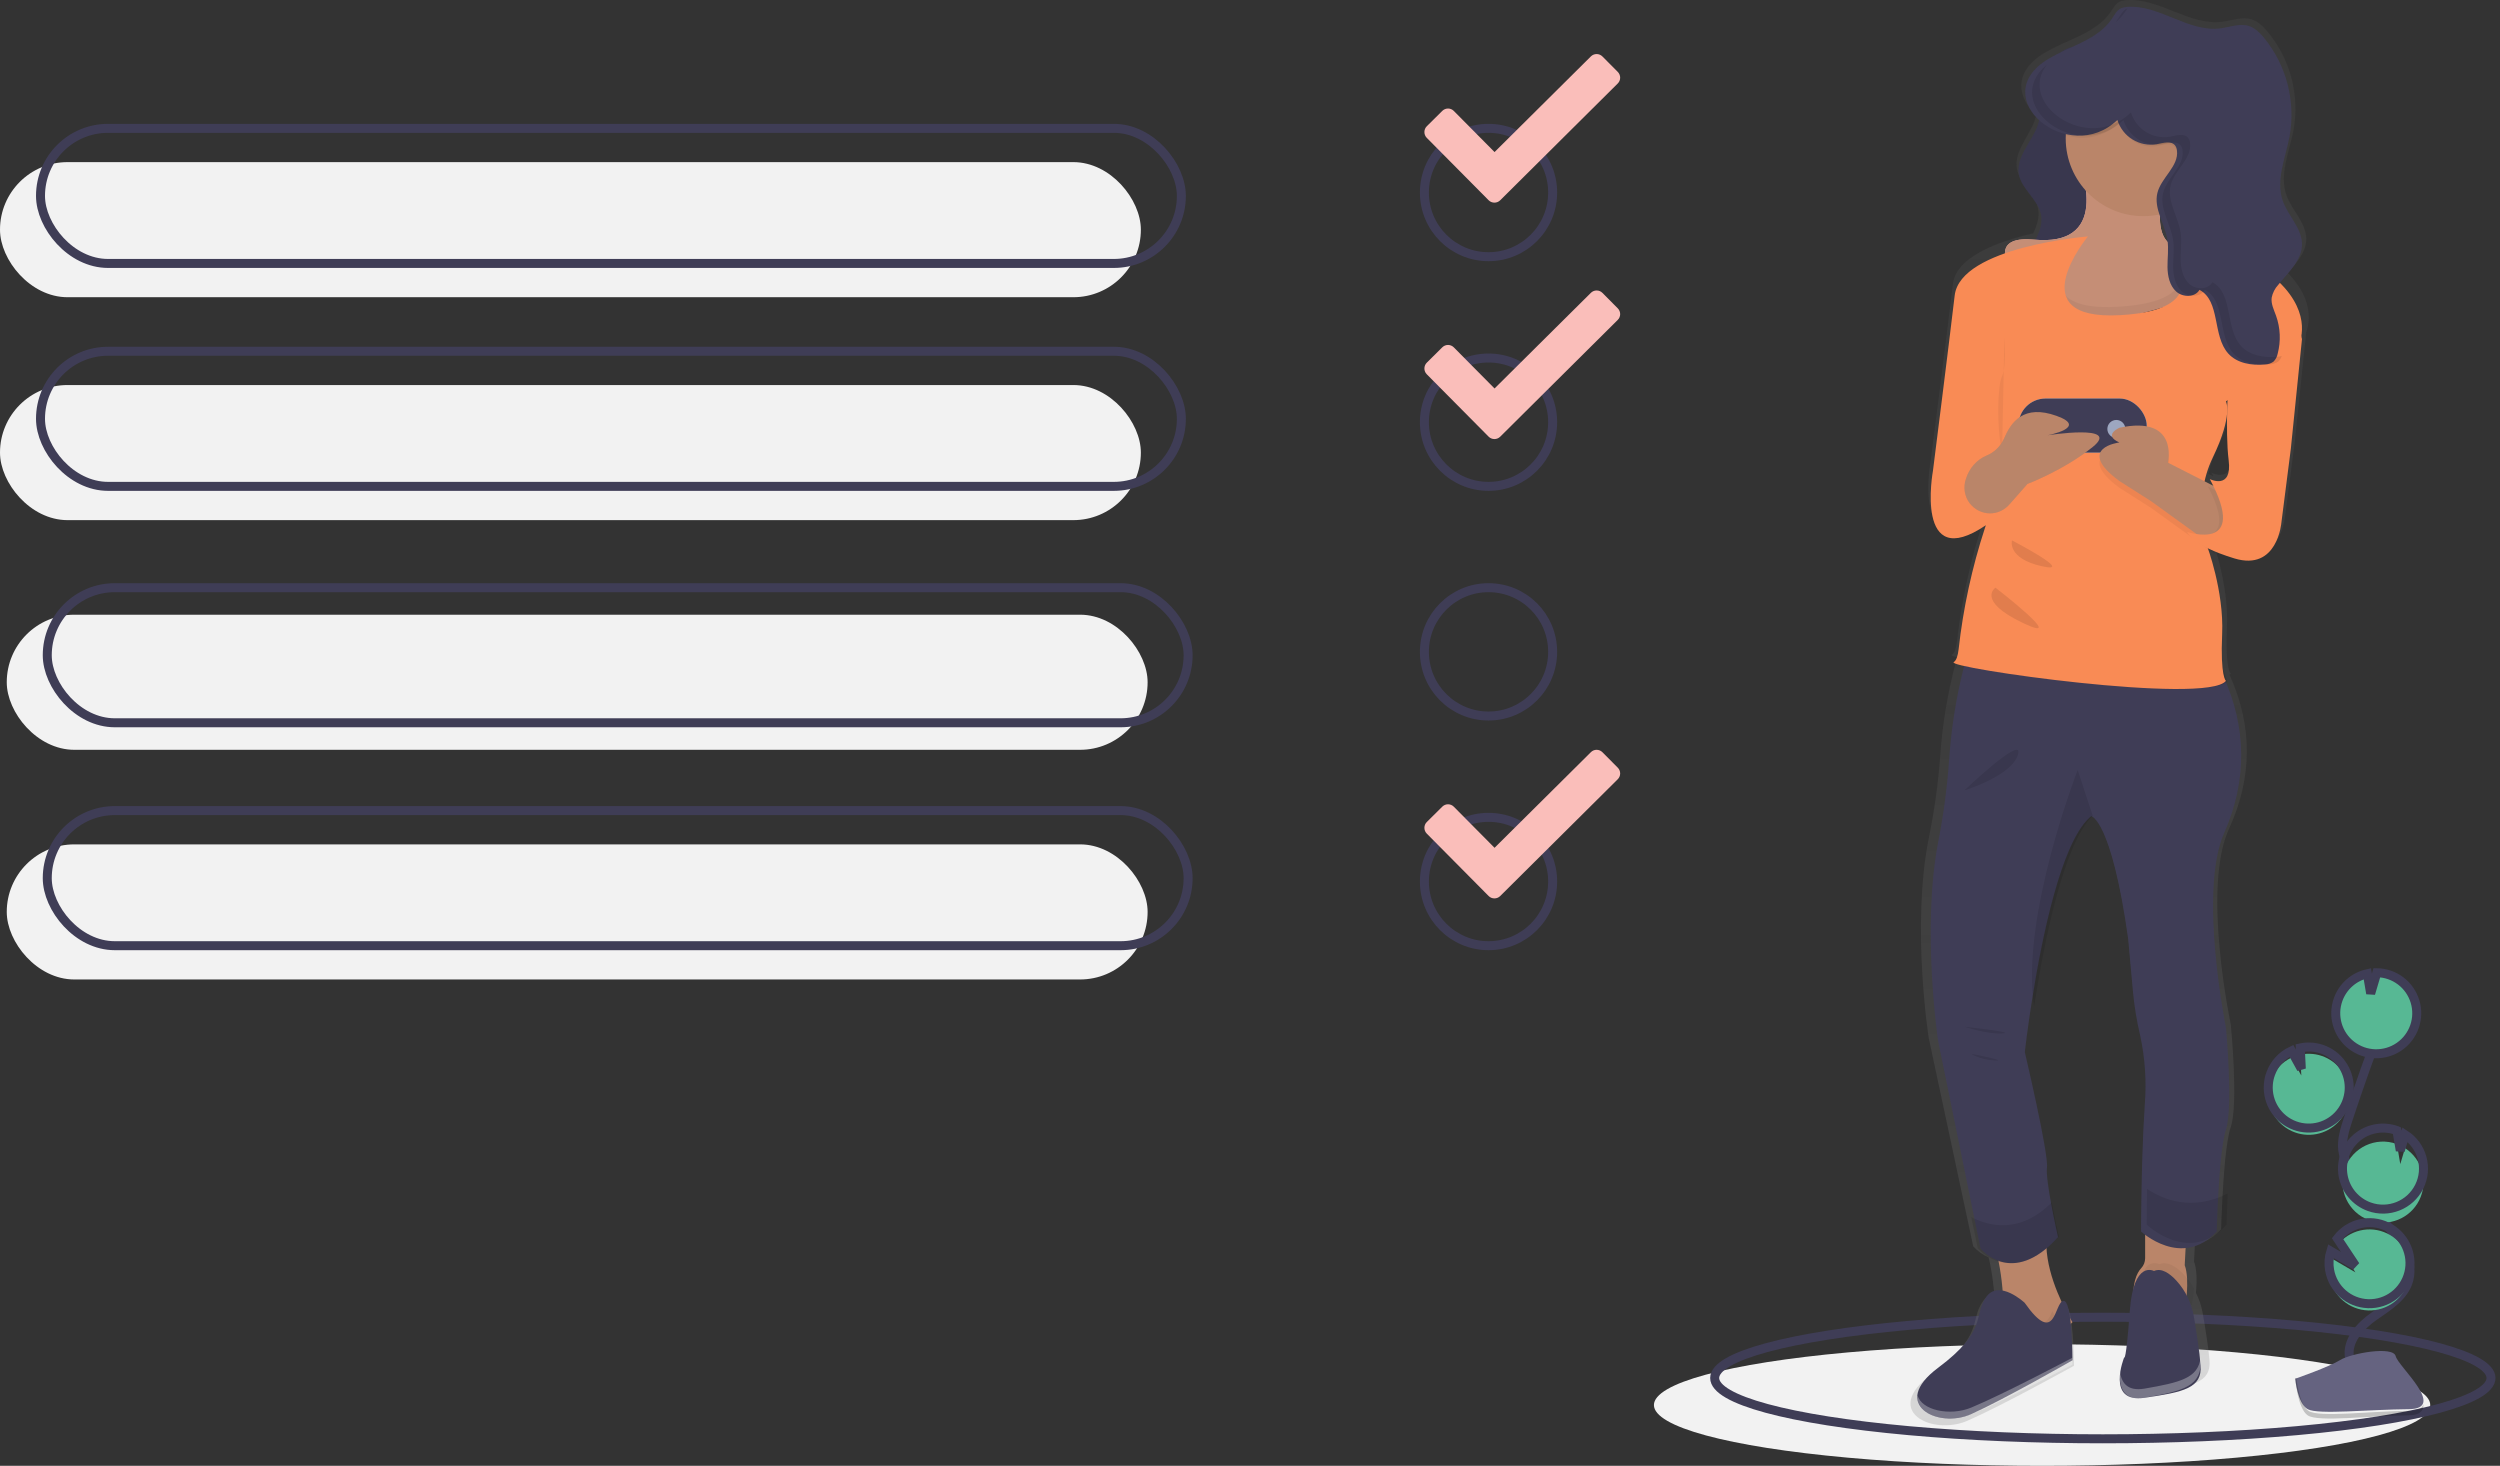 <?xml version="1.0" encoding="UTF-8"?>
<svg width="278px" height="163px" viewBox="0 0 278 163" version="1.1" xmlns="http://www.w3.org/2000/svg" xmlns:xlink="http://www.w3.org/1999/xlink">
    <rect x="0" y="0" width="278" height="163" fill="#333333" stroke="none"/>
    <!-- Generator: Sketch 54.1 (76490) - https://sketchapp.com -->
    <title>undraw_accept_request_vdsd 2</title>
    <desc>Created with Sketch.</desc>
    <defs>
        <linearGradient x1="50%" y1="100%" x2="50%" y2="5.31044307e-06%" id="linearGradient-1">
            <stop stop-color="#808080" stop-opacity="0.25" offset="0%"></stop>
            <stop stop-color="#808080" stop-opacity="0.12" offset="53.514%"></stop>
            <stop stop-color="#808080" stop-opacity="0.1" offset="100%"></stop>
        </linearGradient>
    </defs>
    <g id="Website" stroke="none" stroke-width="1" fill="none" fill-rule="evenodd">
        <g id="how-it-works---v2" transform="translate(-581, -583)">
            <g id="Group-16" transform="translate(581, 404)">
                <g id="Group-7">
                    <g id="undraw_accept_request_vdsd-2" transform="translate(0, 179)">
                        <g id="undraw_accept_request_vdsd">
                            <ellipse id="Oval" stroke="#3F3D56" cx="165.524" cy="21.408" rx="7.131" ry="7.136"></ellipse>
                            <path d="M179.899,7.999 L178.193,6.282 C178.024,6.109 177.793,6.011 177.551,6.009 C177.31,6.008 177.077,6.103 176.906,6.273 L166.194,16.908 L161.664,12.337 C161.496,12.166 161.267,12.069 161.027,12.068 C160.787,12.066 160.557,12.16 160.386,12.328 L158.662,14.037 C158.307,14.391 158.303,14.965 158.653,15.325 L165.533,22.265 C165.886,22.621 166.46,22.625 166.819,22.274 L179.89,9.287 C180.063,9.118 180.161,8.887 180.163,8.645 C180.164,8.403 180.069,8.171 179.899,7.999 Z" id="Path" fill="#FABEBA" fill-rule="nonzero"></path>
                            <rect id="Rectangle" fill="#F2F2F2" fill-rule="nonzero" x="4.54747351e-13" y="18.028" width="126.864" height="15.023" rx="7.512"></rect>
                            <rect id="Rectangle" fill="#F2F2F2" fill-rule="nonzero" x="4.54747351e-13" y="42.816" width="126.864" height="15.023" rx="7.512"></rect>
                            <rect id="Rectangle" fill="#F2F2F2" fill-rule="nonzero" x="0.751" y="68.355" width="126.864" height="15.023" rx="7.512"></rect>
                            <rect id="Rectangle" fill="#F2F2F2" fill-rule="nonzero" x="0.751" y="93.894" width="126.864" height="15.023" rx="7.512"></rect>
                            <rect id="Rectangle" stroke="#3F3D56" x="4.504" y="14.272" width="126.864" height="15.023" rx="7.512"></rect>
                            <rect id="Rectangle" stroke="#3F3D56" x="4.504" y="39.06" width="126.864" height="15.023" rx="7.512"></rect>
                            <rect id="Rectangle" stroke="#3F3D56" x="5.255" y="65.35" width="126.864" height="15.023" rx="7.512"></rect>
                            <rect id="Rectangle" stroke="#3F3D56" x="5.255" y="90.138" width="126.864" height="15.023" rx="7.512"></rect>
                            <ellipse id="Oval" stroke="#3F3D56" cx="165.524" cy="46.947" rx="7.131" ry="7.136"></ellipse>
                            <ellipse id="Oval" stroke="#3F3D56" cx="165.524" cy="72.486" rx="7.131" ry="7.136"></ellipse>
                            <ellipse id="Oval" stroke="#3F3D56" cx="165.524" cy="98.025" rx="7.131" ry="7.136"></ellipse>
                            <path d="M179.899,34.29 L178.193,32.572 C178.024,32.399 177.793,32.301 177.551,32.3 C177.31,32.298 177.077,32.393 176.906,32.563 L166.194,43.198 L161.664,38.627 C161.496,38.457 161.267,38.36 161.027,38.358 C160.787,38.356 160.557,38.45 160.386,38.619 L158.662,40.327 C158.307,40.681 158.303,41.256 158.653,41.615 L165.533,48.555 C165.886,48.911 166.46,48.915 166.819,48.564 L179.89,35.578 C180.063,35.408 180.161,35.177 180.163,34.935 C180.164,34.694 180.069,34.461 179.899,34.29 Z" id="Path" fill="#FABEBA" fill-rule="nonzero"></path>
                            <path d="M179.899,85.368 L178.193,83.651 C178.024,83.478 177.793,83.38 177.551,83.378 C177.31,83.376 177.077,83.471 176.906,83.642 L166.194,94.276 L161.664,89.706 C161.496,89.535 161.267,89.438 161.027,89.436 C160.787,89.435 160.557,89.528 160.386,89.697 L158.662,91.405 C158.307,91.759 158.303,92.334 158.653,92.693 L165.533,99.634 C165.886,99.99 166.46,99.994 166.819,99.643 L179.89,86.656 C180.063,86.487 180.161,86.256 180.163,86.014 C180.164,85.772 180.069,85.539 179.899,85.368 Z" id="Path" fill="#FABEBA" fill-rule="nonzero"></path>
                            <ellipse id="Oval" fill="#F2F2F2" fill-rule="nonzero" cx="227.08" cy="156.24" rx="43.164" ry="6.76"></ellipse>
                            <ellipse id="Oval" stroke="#3F3D56" cx="233.836" cy="153.235" rx="43.164" ry="6.76"></ellipse>
                            <path d="M254.786,30.763 C254.66,30.621 254.532,30.483 254.399,30.348 C255.415,29.202 256.467,28.026 256.458,26.552 C256.446,24.761 254.849,23.387 254.252,21.694 C253.44,19.39 254.567,16.922 255.031,14.527 C255.761,10.588 254.686,6.53 252.1,3.459 C251.63,2.908 251.085,2.374 250.387,2.155 C249.324,1.822 248.194,2.285 247.087,2.421 C243.431,2.87 240.106,-0.263 236.433,0.018 C236.19,0.027 235.95,0.08 235.726,0.175 C235.251,0.401 234.994,0.9 234.7,1.33 C233.559,2.999 231.643,3.829 229.737,4.687 C229.498,4.757 229.27,4.861 229.06,4.995 C228.488,5.26 227.924,5.537 227.393,5.85 C223.794,7.968 224.316,10.932 226.438,12.763 C226.023,14.818 223.911,16.628 224.275,18.741 C224.56,20.397 226.294,21.524 226.628,23.172 C226.822,24.129 226.517,25.041 226.092,25.946 C222.066,26.873 217.517,28.58 217.162,31.592 C216.544,36.832 214.685,51.305 214.685,51.305 C214.685,51.305 212.531,62.901 220.715,57.42 L220.61,57.728 C219.135,62.169 218.128,66.749 217.606,71.397 C217.523,72.088 217.357,72.633 217.054,72.811 C216.944,72.875 217.161,72.977 217.634,73.105 C217.58,73.3 217.523,73.494 217.472,73.69 C216.572,77.079 215.998,80.545 215.755,84.042 C215.525,87.139 215.095,90.219 214.47,93.262 C212.531,102.96 214.47,115.4 214.47,115.4 L218.699,135.206 L219.423,138.592 C219.901,139.118 220.485,139.537 221.137,139.823 C221.42,141.036 221.617,142.268 221.725,143.509 C221.736,143.647 221.746,143.787 221.755,143.927 C221.242,143.992 220.783,144.277 220.5,144.706 C218.992,146.815 220.715,148.501 214.9,152.718 C213.398,153.808 212.673,154.798 212.49,155.639 L212.49,155.639 L212.49,155.64 C212.292,156.545 212.722,157.278 213.488,157.774 L213.49,157.775 C213.621,157.859 213.757,157.935 213.897,158.001 L213.903,158.004 C213.975,158.038 214.047,158.07 214.122,158.101 L214.123,158.101 C214.198,158.132 214.274,158.16 214.353,158.188 L214.366,158.192 C214.44,158.217 214.515,158.241 214.591,158.263 L214.607,158.268 C214.687,158.291 214.767,158.312 214.849,158.331 C214.856,158.333 214.863,158.335 214.87,158.336 C214.945,158.354 215.021,158.37 215.098,158.384 C215.108,158.386 215.117,158.388 215.127,158.39 C215.21,158.405 215.293,158.419 215.377,158.431 C215.386,158.432 215.395,158.433 215.404,158.435 C215.48,158.445 215.556,158.454 215.632,158.461 C215.647,158.463 215.661,158.464 215.676,158.466 C215.76,158.474 215.844,158.48 215.929,158.484 C215.94,158.485 215.951,158.485 215.962,158.486 C216.037,158.489 216.113,158.491 216.189,158.492 C216.207,158.493 216.225,158.493 216.243,158.493 C216.328,158.493 216.413,158.492 216.499,158.489 C216.51,158.489 216.521,158.488 216.532,158.488 C216.608,158.485 216.684,158.481 216.76,158.475 C216.78,158.473 216.8,158.472 216.82,158.47 C216.906,158.463 216.991,158.455 217.077,158.444 C217.087,158.443 217.097,158.442 217.107,158.44 C217.184,158.431 217.26,158.419 217.336,158.407 C217.358,158.403 217.379,158.4 217.4,158.396 C217.485,158.381 217.57,158.366 217.654,158.347 C217.662,158.346 217.671,158.343 217.679,158.342 C217.756,158.325 217.833,158.306 217.909,158.286 C217.931,158.281 217.953,158.275 217.974,158.269 C218.058,158.246 218.141,158.222 218.224,158.196 L218.238,158.192 C218.316,158.166 218.394,158.139 218.472,158.111 C218.492,158.103 218.513,158.095 218.534,158.087 C218.616,158.056 218.697,158.024 218.777,157.989 C222.653,156.302 230.621,151.875 230.621,151.875 L230.621,151.834 L230.621,151.807 L230.621,151.768 L230.621,151.733 L230.62,151.672 L230.62,151.617 C230.62,151.595 230.619,151.573 230.619,151.549 L230.618,151.484 C230.618,151.455 230.617,151.426 230.617,151.394 C230.617,151.372 230.616,151.348 230.616,151.325 C230.615,151.291 230.615,151.258 230.614,151.222 C230.613,151.163 230.612,151.102 230.61,151.038 L230.61,151.038 C230.571,149.195 230.388,144.963 229.545,145.128 C229.257,145.184 229.062,145.586 228.86,146.048 C228.828,145.987 228.795,145.925 228.761,145.86 C227.94,144.285 226.753,141.583 226.637,138.942 C227.299,138.465 227.912,137.924 228.468,137.327 C228.468,137.327 228.035,135.514 227.667,133.601 C227.348,131.944 227.077,130.211 227.176,129.526 C227.391,128.05 224.591,116.665 224.591,116.665 C224.591,116.665 224.88,114.16 225.459,110.679 C226.586,103.913 228.804,93.458 232.114,90.502 C232.191,90.435 232.267,90.369 232.344,90.31 C232.344,90.31 234.713,90.732 236.651,104.015 L237.214,109.931 C237.375,111.569 237.654,113.194 238.049,114.793 C238.627,117.342 238.81,119.964 238.59,122.568 C238.344,126.056 238.239,130.161 238.193,133.043 C238.159,135.214 238.159,136.694 238.159,136.694 C238.56,137.031 238.993,137.329 239.451,137.582 L239.451,139.517 C239.447,139.928 239.284,140.321 238.998,140.616 L238.99,140.624 C238.685,140.966 238.462,141.373 238.34,141.814 C237.964,142.487 237.646,143.581 237.513,145.339 C237.082,151.031 236.867,150.399 236.867,150.399 C236.62,151.015 236.455,151.66 236.379,152.318 L236.379,152.318 L236.379,152.319 C236.366,152.442 236.359,152.566 236.356,152.69 C236.356,152.709 236.356,152.729 236.356,152.748 C236.356,152.805 236.357,152.862 236.359,152.919 C236.36,152.946 236.362,152.974 236.364,153.002 C236.366,153.044 236.37,153.086 236.374,153.127 C236.378,153.165 236.383,153.203 236.388,153.24 C236.392,153.267 236.396,153.293 236.401,153.32 C236.409,153.37 236.42,153.42 236.431,153.47 C236.436,153.492 236.442,153.514 236.448,153.535 C236.462,153.587 236.477,153.638 236.494,153.688 C236.5,153.704 236.506,153.719 236.512,153.734 C236.529,153.78 236.547,153.824 236.568,153.868 C236.574,153.882 236.579,153.895 236.586,153.908 C236.611,153.959 236.639,154.008 236.669,154.056 C236.677,154.07 236.686,154.083 236.694,154.096 C236.726,154.144 236.761,154.191 236.798,154.235 C236.806,154.245 236.815,154.255 236.824,154.265 C236.865,154.312 236.908,154.356 236.954,154.398 C236.959,154.402 236.964,154.406 236.969,154.41 C237.016,154.451 237.066,154.49 237.118,154.525 C237.126,154.53 237.134,154.536 237.142,154.542 C237.199,154.579 237.258,154.612 237.319,154.642 C237.331,154.648 237.343,154.654 237.356,154.66 C237.422,154.691 237.489,154.718 237.558,154.742 C237.57,154.746 237.582,154.749 237.594,154.753 C237.673,154.779 237.753,154.8 237.834,154.817 L237.842,154.819 C237.926,154.836 238.015,154.849 238.108,154.859 C238.121,154.861 238.133,154.863 238.146,154.864 C238.238,154.873 238.335,154.878 238.436,154.879 C238.455,154.88 238.473,154.88 238.493,154.88 C238.595,154.88 238.701,154.877 238.813,154.87 C238.83,154.869 238.848,154.867 238.866,154.866 C238.984,154.857 239.107,154.845 239.236,154.827 C243.758,154.194 245.912,153.772 245.697,151.242 C245.567,149.717 245.202,147.503 244.933,145.984 C244.797,145.213 244.546,144.465 244.188,143.767 C244.199,143.649 244.21,143.527 244.219,143.401 C244.297,142.355 244.292,141.112 243.974,140.279 L244.073,138.433 C245.195,138.149 246.209,137.545 246.989,136.694 C246.989,136.694 247.021,135.326 247.116,133.513 C247.258,130.711 247.542,126.844 248.066,125.309 C248.927,122.779 248.066,113.924 248.066,113.924 C248.066,113.924 244.835,98.744 247.85,92.208 C250.51,86.442 250.487,80.675 247.929,75.054 C247.979,75.014 248.025,74.969 248.066,74.919 C248.066,74.919 247.419,74.497 247.635,69.648 C247.799,65.947 246.71,62.126 246.184,60.523 C247.008,60.874 247.852,61.175 248.712,61.426 C253.665,62.901 254.096,57.42 254.096,57.42 L255.172,49.197 L256.45,36.94 L256.449,36.94 C256.8,35.978 257.269,33.577 254.786,30.763 Z M232.892,22.638 C232.886,22.774 232.877,22.91 232.863,23.045 C232.823,23.481 232.731,23.911 232.587,24.325 C232.735,23.765 232.824,23.192 232.854,22.615 C232.867,22.623 232.88,22.63 232.892,22.638 L232.892,22.638 Z M245.912,52.57 C245.989,52.71 246.061,52.845 246.131,52.978 L245.587,52.702 C245.789,51.708 246.115,50.743 246.558,49.829 C247.093,48.767 247.534,47.659 247.874,46.52 C247.859,47.836 247.923,49.153 248.066,50.462 C248.496,53.835 245.912,52.57 245.912,52.57 Z" id="Shape" fill="url(#linearGradient-1)" fill-rule="nonzero"></path>
                            <path d="M227.839,6.732 C227.104,7.204 226.335,7.749 226.074,8.549 C225.652,9.84 226.711,11.136 226.816,12.482 C227.006,14.931 224.062,16.955 224.496,19.376 C224.794,21.035 226.602,22.164 226.951,23.815 C227.459,26.222 224.684,28.345 224.903,30.791 C225.019,32.094 225.982,33.2 227.075,34.007 C228.61,35.137 230.446,35.845 232.381,36.055 C232.252,33.961 230.601,32.056 230.884,29.975 C231.079,28.548 232.146,27.382 232.763,26.066 C233.847,23.755 233.501,21.081 232.85,18.631 C232.2,16.181 231.261,13.758 231.214,11.233 C231.186,9.713 231.944,7.479 231.388,6.037 C230.712,4.284 229.099,5.924 227.839,6.732 Z" id="Path" fill="#3F3D56" fill-rule="nonzero"></path>
                            <path d="M227.839,6.732 C227.104,7.204 226.335,7.749 226.074,8.549 C225.652,9.84 226.711,11.136 226.816,12.482 C227.006,14.931 224.062,16.955 224.496,19.376 C224.794,21.035 226.602,22.164 226.951,23.815 C227.459,26.222 224.684,28.345 224.903,30.791 C225.019,32.094 225.982,33.2 227.075,34.007 C228.61,35.137 230.446,35.845 232.381,36.055 C232.252,33.961 230.601,32.056 230.884,29.975 C231.079,28.548 232.146,27.382 232.763,26.066 C233.847,23.755 233.501,21.081 232.85,18.631 C232.2,16.181 231.261,13.758 231.214,11.233 C231.186,9.713 231.944,7.479 231.388,6.037 C230.712,4.284 229.099,5.924 227.839,6.732 Z" id="Path" fill="#000000" fill-rule="nonzero" opacity="0.1"></path>
                            <path d="M230.458,147.027 L228.528,148.943 C228.528,148.943 221.664,152.562 222.522,147.666 C222.757,146.21 222.807,144.732 222.67,143.264 C222.493,141.215 222.084,139.193 221.45,137.236 L227.884,135.959 C226.814,139.296 228.577,143.498 229.677,145.637 C230.121,146.499 230.458,147.027 230.458,147.027 Z" id="Path" fill="#BA8569" fill-rule="nonzero"></path>
                            <path d="M243.179,143.813 C243.132,144.462 243.052,145.109 242.94,145.751 C242.94,145.751 237.7,149.335 237.281,145.329 C237.009,142.718 237.625,141.54 238.09,141.036 L238.097,141.028 C238.377,140.73 238.535,140.337 238.539,139.928 L238.539,135.207 L243.15,136.683 L242.94,140.69 C243.25,141.523 243.254,142.767 243.179,143.813 Z" id="Path" fill="#BA8569" fill-rule="nonzero"></path>
                            <path d="M228.957,147.131 L227.148,148.985 C227.148,148.985 220.715,152.486 221.519,147.749 C221.739,146.341 221.786,144.91 221.658,143.49 C223.067,143.277 224.736,144.865 224.736,144.865 C227.091,148.272 227.726,146.983 228.225,145.786 C228.641,146.62 228.957,147.131 228.957,147.131 Z" id="Path" fill="#000000" fill-rule="nonzero" opacity="0.05"></path>
                            <path d="M225.141,144.869 C225.141,144.869 222.277,142.187 220.846,144.25 C219.414,146.313 221.05,147.964 215.528,152.09 C210.007,156.217 215.528,158.899 219.21,157.248 C222.891,155.598 230.458,151.265 230.458,151.265 C230.458,151.265 230.458,144.456 229.435,144.663 C228.413,144.869 228.617,149.821 225.141,144.869 Z" id="Path" fill="#3F3D56" fill-rule="nonzero"></path>
                            <path d="M243.97,143.292 C243.923,143.898 243.843,144.501 243.73,145.099 C243.73,145.099 238.454,148.442 238.032,144.706 C237.758,142.272 238.378,141.173 238.847,140.703 C239.22,140.44 239.719,140.392 240.142,140.577 C240.986,140.227 241.915,140.811 242.683,141.566 C243.204,142.077 243.638,142.659 243.97,143.292 L243.97,143.292 Z" id="Path" fill="#000000" fill-rule="nonzero" opacity="0.05"></path>
                            <path d="M239.523,141.338 C239.523,141.338 237.243,140.057 236.828,145.823 C236.413,151.589 236.206,150.948 236.206,150.948 C236.206,150.948 234.133,156.074 238.487,155.433 C242.841,154.792 244.914,154.365 244.707,151.802 C244.582,150.258 244.231,148.015 243.972,146.477 C243.725,144.953 243.046,143.538 242.02,142.411 C241.264,141.591 240.353,140.958 239.523,141.338 Z" id="Path" fill="#3F3D56" fill-rule="nonzero"></path>
                            <path d="M247.527,114.268 C247.527,114.268 248.348,123.086 247.527,125.605 C247.029,127.133 246.758,130.984 246.622,133.774 C246.532,135.58 246.501,136.942 246.501,136.942 C242.602,141.141 238.088,136.942 238.088,136.942 C238.088,136.942 238.088,135.468 238.121,133.306 C238.164,130.436 238.264,126.348 238.498,122.876 C238.708,120.283 238.534,117.673 237.983,115.133 C237.606,113.54 237.34,111.922 237.187,110.291 L236.651,104.4 C234.804,91.173 232.547,90.753 232.547,90.753 C232.473,90.812 232.401,90.877 232.327,90.944 C229.173,93.888 227.06,104.299 225.986,111.037 C225.434,114.503 225.159,116.997 225.159,116.997 C225.159,116.997 227.827,128.334 227.622,129.804 C227.528,130.486 227.786,132.212 228.09,133.862 C228.441,135.767 228.853,137.572 228.853,137.572 C223.723,143.241 220.234,138.832 220.234,138.832 L219.545,135.46 L215.515,115.737 C215.515,115.737 213.668,103.35 215.515,93.693 C216.111,90.662 216.52,87.595 216.74,84.512 C216.971,81.031 217.518,77.58 218.375,74.203 C218.626,73.204 218.903,72.212 219.208,71.228 C219.208,71.228 226.914,69.857 234.17,69.857 C239.612,69.857 244.8,70.628 246.296,73.328 C246.641,73.949 246.954,74.572 247.236,75.196 C249.834,80.909 249.912,86.777 247.322,92.643 C244.449,99.151 247.527,114.268 247.527,114.268 Z" id="Path" fill="#3F3D56" fill-rule="nonzero"></path>
                            <path d="M229.057,36.806 C229.057,36.806 217.474,25.836 226.216,26.649 C228.198,26.834 229.539,26.504 230.429,25.887 C231.443,25.184 231.869,24.107 231.987,22.984 C232.228,20.743 231.242,18.319 231.242,18.319 C231.242,18.319 243.043,9.584 240.639,20.554 C240.375,21.669 240.221,22.804 240.18,23.945 C240.141,26.273 240.965,27.165 242.121,27.53 C244.07,28.15 246.968,27.283 248.288,29.29 C250.692,32.947 229.057,36.806 229.057,36.806 Z" id="Path" fill="#FFB9B9" fill-rule="nonzero"></path>
                            <path d="M229.057,36.806 C229.057,36.806 217.474,25.836 226.216,26.649 C228.198,26.834 229.539,26.504 230.429,25.887 C231.443,25.184 231.869,24.107 231.987,22.984 C232.228,20.743 231.242,18.319 231.242,18.319 C231.242,18.319 243.043,9.584 240.639,20.554 C240.375,21.669 240.221,22.804 240.18,23.945 C240.141,26.273 240.965,27.165 242.121,27.53 C244.07,28.15 246.968,27.283 248.288,29.29 C250.692,32.947 229.057,36.806 229.057,36.806 Z" id="Path" fill="#BA8569" fill-rule="nonzero" opacity="0.839"></path>
                            <path d="M246.973,15.401 C246.97,20.171 243.106,24.037 238.34,24.037 C233.574,24.037 229.71,20.171 229.707,15.401 C229.707,15.24 229.711,15.08 229.721,14.921 C229.981,10.25 233.908,6.634 238.58,6.764 C243.253,6.894 246.973,10.723 246.973,15.401 L246.973,15.401 Z" id="Path" fill="#BA8569" fill-rule="nonzero"></path>
                            <path d="M229.057,38.309 C229.057,38.309 217.474,26.989 226.216,27.828 C228.198,28.018 229.539,27.679 230.429,27.041 C228.737,29.733 226.834,34.573 235.394,34.116 C243.229,33.699 243.095,30.704 242.121,28.737 C244.07,29.377 246.968,28.482 248.288,30.553 C250.692,34.326 229.057,38.309 229.057,38.309 Z" id="Path" fill="#000000" fill-rule="nonzero" opacity="0.05"></path>
                            <path d="M247.724,75.75 C245.848,78.111 221.942,75.016 218.447,73.988 C218.699,73.038 218.977,72.096 219.284,71.16 C219.284,71.16 227.022,69.857 234.31,69.857 C239.775,69.857 244.985,70.59 246.487,73.156 C246.833,73.747 247.148,74.339 247.431,74.932 C247.563,75.646 247.724,75.75 247.724,75.75 Z" id="Path" fill="#000000" fill-rule="nonzero" opacity="0.1"></path>
                            <path d="M232.179,26.29 C232.179,26.29 217.991,27.437 217.361,32.859 C216.758,38.042 214.944,52.356 214.944,52.356 C214.944,52.356 212.842,63.825 220.829,58.403 L220.726,58.708 C219.286,63.103 218.304,67.633 217.795,72.227 C217.714,72.911 217.551,73.449 217.256,73.625 C216.205,74.251 245.421,78.421 247.523,75.711 C247.523,75.711 246.892,75.294 247.103,70.498 C247.313,65.701 245.421,60.697 245.421,60.697 C245.421,60.697 243.74,55.692 246.052,50.896 C248.364,46.1 247.523,44.64 247.523,44.64 L255.51,38.593 C255.51,38.593 257.235,35.66 254.082,32.039 C252.17,29.875 249.469,28.555 246.575,28.369 L241.065,27.98 C241.065,27.98 247.103,34.423 235.752,35.048 C224.402,35.674 232.179,26.29 232.179,26.29 Z" id="Path" fill="#F98B55" fill-rule="nonzero"></path>
                            <path d="M222.887,37.558 C222.887,37.558 223.143,40.801 222.632,41.814 C222.122,42.828 221.995,47.49 222.632,50.327" id="Path" fill="#000000" fill-rule="nonzero" opacity="0.05"></path>
                            <path d="M232.71,90.709 C229.468,93.817 227.296,104.809 226.192,111.922 C224.657,102.02 231.037,85.631 231.037,85.631 L232.71,90.709 Z" id="Path" fill="#000000" fill-rule="nonzero" opacity="0.1"></path>
                            <path d="M228.957,137.503 C223.578,143.307 219.921,138.793 219.921,138.793 L219.198,135.341 C221.231,136.396 224.667,137.215 228.156,133.705 C228.524,135.655 228.957,137.503 228.957,137.503 Z" id="Path" fill="#000000" fill-rule="nonzero" opacity="0.1"></path>
                            <path d="M247.724,132.714 C247.628,134.686 247.596,136.174 247.596,136.174 C243.481,140.76 238.715,136.174 238.715,136.174 C238.715,136.174 238.715,134.564 238.75,132.203 C240.537,133.404 243.749,134.727 247.724,132.714 Z" id="Path" fill="#000000" fill-rule="nonzero" opacity="0.1"></path>
                            <rect id="Rectangle" fill="#CDD0DB" fill-rule="nonzero" x="224.453" y="44.318" width="14.263" height="6.009" rx="3.005"></rect>
                            <rect id="Rectangle" fill="#000000" fill-rule="nonzero" opacity="0.05" x="224.453" y="44.318" width="14.263" height="6.009" rx="3.005"></rect>
                            <rect id="Rectangle" fill="#3F3D56" fill-rule="nonzero" x="224.453" y="44.318" width="14.263" height="6.009" rx="3.005"></rect>
                            <ellipse id="Oval" fill="#9DA7C0" fill-rule="nonzero" cx="235.337" cy="47.698" rx="1" ry="1"></ellipse>
                            <path d="M218.614,53.237 C218.982,52.06 219.816,51.118 220.891,50.662 C221.743,50.323 222.442,49.65 222.847,48.778 C223.642,46.89 225.053,44.943 228.682,46.241 C232.311,47.539 227.674,48.404 227.674,48.404 C227.674,48.404 235.939,47.106 232.714,49.702 C229.488,52.298 225.456,53.812 225.456,53.812 L223.471,56.067 C222.896,56.734 222.082,57.105 221.235,57.087 C220.389,57.069 219.59,56.664 219.039,55.973 C218.449,55.21 218.286,54.164 218.614,53.237 Z" id="Path" fill="#000000" fill-rule="nonzero" opacity="0.05"></path>
                            <path d="M218.614,53.237 C218.982,52.06 219.816,51.118 220.891,50.662 C221.743,50.323 222.442,49.65 222.847,48.778 C223.642,46.89 225.053,44.943 228.682,46.241 C232.311,47.539 227.674,48.404 227.674,48.404 C227.674,48.404 235.939,47.106 232.714,49.702 C229.488,52.298 225.456,53.812 225.456,53.812 L223.471,56.067 C222.896,56.734 222.082,57.105 221.235,57.087 C220.389,57.069 219.59,56.664 219.039,55.973 C218.449,55.21 218.286,54.164 218.614,53.237 Z" id="Path" fill="#BA8569" fill-rule="nonzero"></path>
                            <path d="M247.724,58.122 L246.27,61.594 L244.409,60.248 L239.207,56.488 L235.676,54.241 C230.691,50.565 235.676,49.952 235.676,49.952 C233.807,49.135 235.676,48.318 235.676,48.318 C242.323,46.888 241.077,52.199 241.077,52.199 L245.287,54.346 L246.685,55.058 L247.724,58.122 Z" id="Path" fill="#000000" fill-rule="nonzero" opacity="0.05"></path>
                            <path d="M247.724,57.371 L246.27,60.843 L244.408,59.497 L239.207,55.737 L235.676,53.49 C230.691,49.814 235.676,49.201 235.676,49.201 C233.807,48.384 235.676,47.567 235.676,47.567 C242.323,46.137 241.077,51.448 241.077,51.448 L245.287,53.594 L246.685,54.307 L247.724,57.371 Z" id="Path" fill="#BA8569" fill-rule="nonzero"></path>
                            <path d="M247.724,57.605 L246.407,60.843 L244.721,59.588 C246.247,59.643 248.049,58.897 245.517,54.083 L246.783,54.748 L247.724,57.605 Z" id="Path" fill="#000000" fill-rule="nonzero" opacity="0.05"></path>
                            <path d="M255.577,36.055 L255.981,37.707 L254.739,49.915 L253.692,58.105 C253.692,58.105 253.273,63.564 248.456,62.094 C243.638,60.624 243.22,59.154 243.22,59.154 C243.22,59.154 250.131,61.464 245.733,53.275 C245.733,53.275 248.246,54.535 247.827,51.175 C247.408,47.815 247.827,41.935 247.827,41.935 L255.577,36.055 Z" id="Path" fill="#F98B55" fill-rule="nonzero"></path>
                            <path d="M246.973,15.506 C246.973,19.592 244.179,23.133 240.244,24.037 C239.955,23.191 239.75,22.349 239.961,21.492 C240.368,19.831 242.263,18.618 242.052,16.92 C242.034,16.729 241.969,16.545 241.861,16.387 C241.437,15.822 240.573,16.102 239.886,16.243 C238.034,16.553 236.24,15.433 235.683,13.619 C234.109,15.186 231.801,15.727 229.707,15.02 C229.967,10.292 233.897,6.632 238.574,6.764 C243.25,6.895 246.973,10.771 246.973,15.506 L246.973,15.506 Z" id="Path" fill="#000000" fill-rule="nonzero" opacity="0.05"></path>
                            <path d="M235.452,13.337 C236.031,15.206 237.899,16.36 239.826,16.039 C240.541,15.896 241.44,15.607 241.882,16.19 C241.994,16.351 242.063,16.54 242.08,16.737 C242.301,18.488 240.329,19.736 239.904,21.448 C239.467,23.212 240.749,24.916 241.022,26.712 C241.171,27.695 241.014,28.696 241.025,29.69 C241.036,30.685 241.259,31.753 241.994,32.42 C242.73,33.087 244.09,33.094 244.582,32.231 C246.936,33.477 245.996,37.339 247.783,39.315 C248.769,40.405 250.39,40.667 251.852,40.528 C252.194,40.523 252.527,40.415 252.808,40.219 C253.05,39.98 253.213,39.672 253.276,39.338 C253.644,37.939 253.581,36.461 253.093,35.099 C252.859,34.448 252.523,33.79 252.61,33.103 C252.716,32.571 252.967,32.078 253.335,31.679 C254.459,30.284 255.992,28.934 255.981,27.141 C255.97,25.361 254.418,23.996 253.839,22.313 C253.05,20.023 254.145,17.57 254.595,15.19 C255.306,11.282 254.265,7.259 251.749,4.189 C251.293,3.641 250.763,3.111 250.085,2.893 C249.053,2.562 247.955,3.022 246.88,3.157 C243.33,3.603 240.101,0.49 236.534,0.769 C236.297,0.778 236.064,0.831 235.847,0.925 C235.386,1.15 235.136,1.646 234.85,2.073 C233.276,4.431 230.181,5.103 227.754,6.565 C220.667,10.835 230.032,18.564 235.452,13.337 Z" id="Path" fill="#3F3D56" fill-rule="nonzero"></path>
                            <path d="M219.209,156.52 C216.819,157.513 213.654,156.813 213.238,155.154 C212.737,157.344 216.478,158.419 219.209,157.285 C222.89,155.755 230.458,151.741 230.458,151.741 C230.458,151.741 230.458,151.444 230.448,150.982 C230.227,151.098 222.835,155.013 219.209,156.52 Z" id="Path" fill="#FFFFFF" fill-rule="nonzero" opacity="0.3"></path>
                            <path d="M244.696,150.982 C244.457,153.255 242.388,153.733 238.486,154.412 C236.502,154.758 235.854,153.686 235.735,152.417 C235.605,154.042 235.984,155.859 238.486,155.423 C242.841,154.665 244.914,154.159 244.707,151.127 C244.703,151.08 244.7,151.03 244.696,150.982 Z" id="Path" fill="#FFFFFF" fill-rule="nonzero" opacity="0.3"></path>
                            <g id="Group" opacity="0.1" transform="translate(225.954, 0.751)" fill="#000000" fill-rule="nonzero">
                                <path d="M27.27,38.92 C25.821,39.06 24.213,38.798 23.235,37.709 C21.463,35.734 22.395,31.875 20.061,30.631 C19.572,31.493 18.224,31.486 17.495,30.819 C16.765,30.153 16.544,29.086 16.533,28.092 C16.522,27.099 16.679,26.099 16.53,25.117 C16.26,23.322 14.988,21.62 15.422,19.857 C15.843,18.146 17.799,16.899 17.58,15.15 C17.563,14.953 17.495,14.765 17.383,14.603 C16.945,14.021 16.054,14.31 15.344,14.453 C13.433,14.774 11.581,13.621 11.007,11.753 C6.202,16.421 -1.728,10.747 1.663,6.443 C-3.628,10.783 5.052,17.569 10.177,12.591 C10.751,14.458 12.603,15.611 14.514,15.291 C15.224,15.148 16.116,14.858 16.553,15.441 C16.665,15.602 16.733,15.791 16.75,15.987 C16.969,17.737 15.013,18.984 14.592,20.695 C14.158,22.457 15.43,24.159 15.701,25.954 C15.849,26.936 15.692,27.937 15.703,28.93 C15.715,29.923 15.936,30.99 16.665,31.657 C17.395,32.323 18.743,32.33 19.232,31.468 C21.565,32.713 20.634,36.571 22.406,38.546 C23.383,39.635 24.991,39.897 26.441,39.758 C26.78,39.753 27.11,39.645 27.389,39.449 C27.569,39.283 27.701,39.071 27.772,38.836 C27.607,38.879 27.44,38.907 27.27,38.92 Z" id="Path"></path>
                                <path d="M10.41,0.499 C10.481,0.391 10.55,0.279 10.621,0.169 C10.604,0.176 10.586,0.181 10.569,0.19 C10.111,0.414 9.863,0.909 9.58,1.336 C9.483,1.483 9.38,1.624 9.271,1.758 C9.708,1.395 10.092,0.971 10.41,0.499 L10.41,0.499 Z" id="Path"></path>
                            </g>
                            <path d="M223.734,60.092 C223.734,60.092 223.14,62.079 227.046,62.962 C230.953,63.845 223.734,60.092 223.734,60.092 Z" id="Path" fill="#000000" fill-rule="nonzero" opacity="0.1"></path>
                            <path d="M221.897,65.35 C221.897,65.35 219.722,66.787 224.968,69.282 C230.215,71.777 221.897,65.35 221.897,65.35 Z" id="Path" fill="#000000" fill-rule="nonzero" opacity="0.1"></path>
                            <path d="M218.447,87.885 C218.447,87.885 223.683,86.296 224.399,83.913 C225.114,81.529 218.447,87.885 218.447,87.885 Z" id="Path" fill="#000000" fill-rule="nonzero" opacity="0.1"></path>
                            <path d="M218.447,114.175 C218.447,114.175 221.029,115.03 222.663,114.916 C224.297,114.802 218.447,114.175 218.447,114.175 Z" id="Path" fill="#000000" fill-rule="nonzero" opacity="0.1"></path>
                            <path d="M219.198,117.18 C219.198,117.18 220.118,117.831 221.807,117.924 C223.496,118.017 219.198,117.18 219.198,117.18 Z" id="Path" fill="#000000" fill-rule="nonzero" opacity="0.1"></path>
                            <path d="M255.194,125.922 C256.991,126.576 259.005,126.022 260.217,124.542 C261.428,123.061 261.573,120.975 260.578,119.341 C259.582,117.707 257.664,116.88 255.794,117.279 L255.906,119.599 L254.81,117.611 C253.733,118.117 252.902,119.03 252.498,120.149 C252.355,120.541 252.267,120.952 252.239,121.368 C252.097,123.376 253.303,125.235 255.194,125.922 L255.194,125.922 Z" id="Path" fill="#57B894" fill-rule="nonzero"></path>
                            <path d="M261.27,150.982 C260.912,149.107 262.463,147.445 263.996,146.364 C265.529,145.284 267.319,144.223 267.842,142.389 C268.594,139.754 266.355,137.341 264.613,135.26 C263.32,133.716 262.21,132.02 261.306,130.207 C260.913,129.495 260.645,128.717 260.515,127.909 C260.377,126.741 260.742,125.579 261.11,124.465 C262.335,120.753 263.644,117.073 265.038,113.424" id="Path" stroke="#3F3D56"></path>
                            <path d="M255.194,125.171 C256.991,125.825 259.005,125.271 260.217,123.79 C261.428,122.309 261.573,120.224 260.578,118.59 C259.582,116.956 257.664,116.129 255.794,116.528 L255.906,118.847 L254.81,116.86 C253.733,117.366 252.902,118.279 252.498,119.398 C252.355,119.79 252.267,120.2 252.239,120.617 C252.097,122.625 253.303,124.484 255.194,125.171 L255.194,125.171 Z" id="Path" stroke="#3F3D56"></path>
                            <path d="M260.005,111.135 C260.528,109.691 261.75,108.614 263.247,108.277 L263.618,110.482 L264.305,108.166 C266.264,108.195 267.98,109.488 268.548,111.364 C269.117,113.24 268.409,115.269 266.796,116.382 C265.184,117.496 263.037,117.438 261.486,116.24 C259.935,115.042 259.337,112.978 260.005,111.135 L260.005,111.135 Z" id="Path" fill="#57B894" fill-rule="nonzero"></path>
                            <path d="M260.005,111.135 C260.528,109.691 261.75,108.614 263.247,108.277 L263.618,110.482 L264.305,108.166 C266.264,108.195 267.98,109.488 268.548,111.364 C269.117,113.24 268.409,115.269 266.796,116.382 C265.184,117.496 263.037,117.438 261.486,116.24 C259.935,115.042 259.337,112.978 260.005,111.135 L260.005,111.135 Z" id="Path" stroke="#3F3D56"></path>
                            <path d="M263.454,135.688 C265.606,136.469 268.002,135.51 269.021,133.459 C270.041,131.408 269.361,128.918 267.44,127.672 L266.911,129.451 L266.537,127.22 C266.533,127.219 266.529,127.217 266.525,127.216 C264.187,126.367 261.604,127.576 260.756,129.915 C259.908,132.255 261.116,134.839 263.454,135.688 L263.454,135.688 Z" id="Path" fill="#57B894" fill-rule="nonzero"></path>
                            <path d="M263.453,134.185 C265.606,134.967 268.001,134.008 269.021,131.956 C270.041,129.905 269.361,127.415 267.439,126.168 L266.911,127.948 L266.537,125.717 C266.533,125.715 266.529,125.714 266.525,125.713 C265.012,125.164 263.322,125.464 262.09,126.5 C260.859,127.536 260.273,129.151 260.554,130.736 C260.836,132.322 261.941,133.636 263.453,134.185 L263.453,134.185 Z" id="Path" stroke="#3F3D56"></path>
                            <path d="M259.053,141.997 C259.422,144.096 261.209,145.649 263.337,145.721 C265.465,145.793 267.352,144.363 267.861,142.294 C268.37,140.224 267.361,138.081 265.443,137.157 C263.524,136.232 261.221,136.778 259.921,138.466 L261.929,141.49 L259.186,139.885 C258.973,140.568 258.928,141.292 259.053,141.997 L259.053,141.997 Z" id="Path" fill="#57B894" fill-rule="nonzero"></path>
                            <path d="M259.053,141.246 C259.422,143.344 261.209,144.898 263.337,144.97 C265.465,145.041 267.352,143.612 267.861,141.543 C268.37,139.473 267.361,137.33 265.443,136.405 C263.524,135.481 261.221,136.027 259.921,137.715 L261.929,140.739 L259.186,139.134 C258.973,139.817 258.928,140.541 259.053,141.246 Z" id="Path" stroke="#3F3D56"></path>
                            <path d="M255.23,153.317 C255.23,153.317 259.063,151.975 260.219,151.24 C261.374,150.506 266.115,149.628 266.401,150.807 C266.688,151.985 272.162,156.669 267.834,156.7 C263.507,156.731 257.779,157.334 256.626,156.707 C255.473,156.079 255.23,153.317 255.23,153.317 Z" id="Path" fill="#656380" fill-rule="nonzero"></path>
                            <path d="M267.912,156.883 C263.585,156.921 257.856,157.66 256.703,156.891 C255.825,156.305 255.475,154.204 255.358,153.235 C255.277,153.239 255.23,153.24 255.23,153.24 C255.23,153.24 255.473,156.625 256.626,157.394 C257.779,158.163 263.507,157.424 267.835,157.385 C269.084,157.374 269.516,156.888 269.492,156.167 C269.319,156.603 268.842,156.874 267.912,156.883 Z" id="Path" fill="#000000" fill-rule="nonzero" opacity="0.2"></path>
                        </g>
                    </g>
                </g>
            </g>
        </g>
    </g>
</svg>